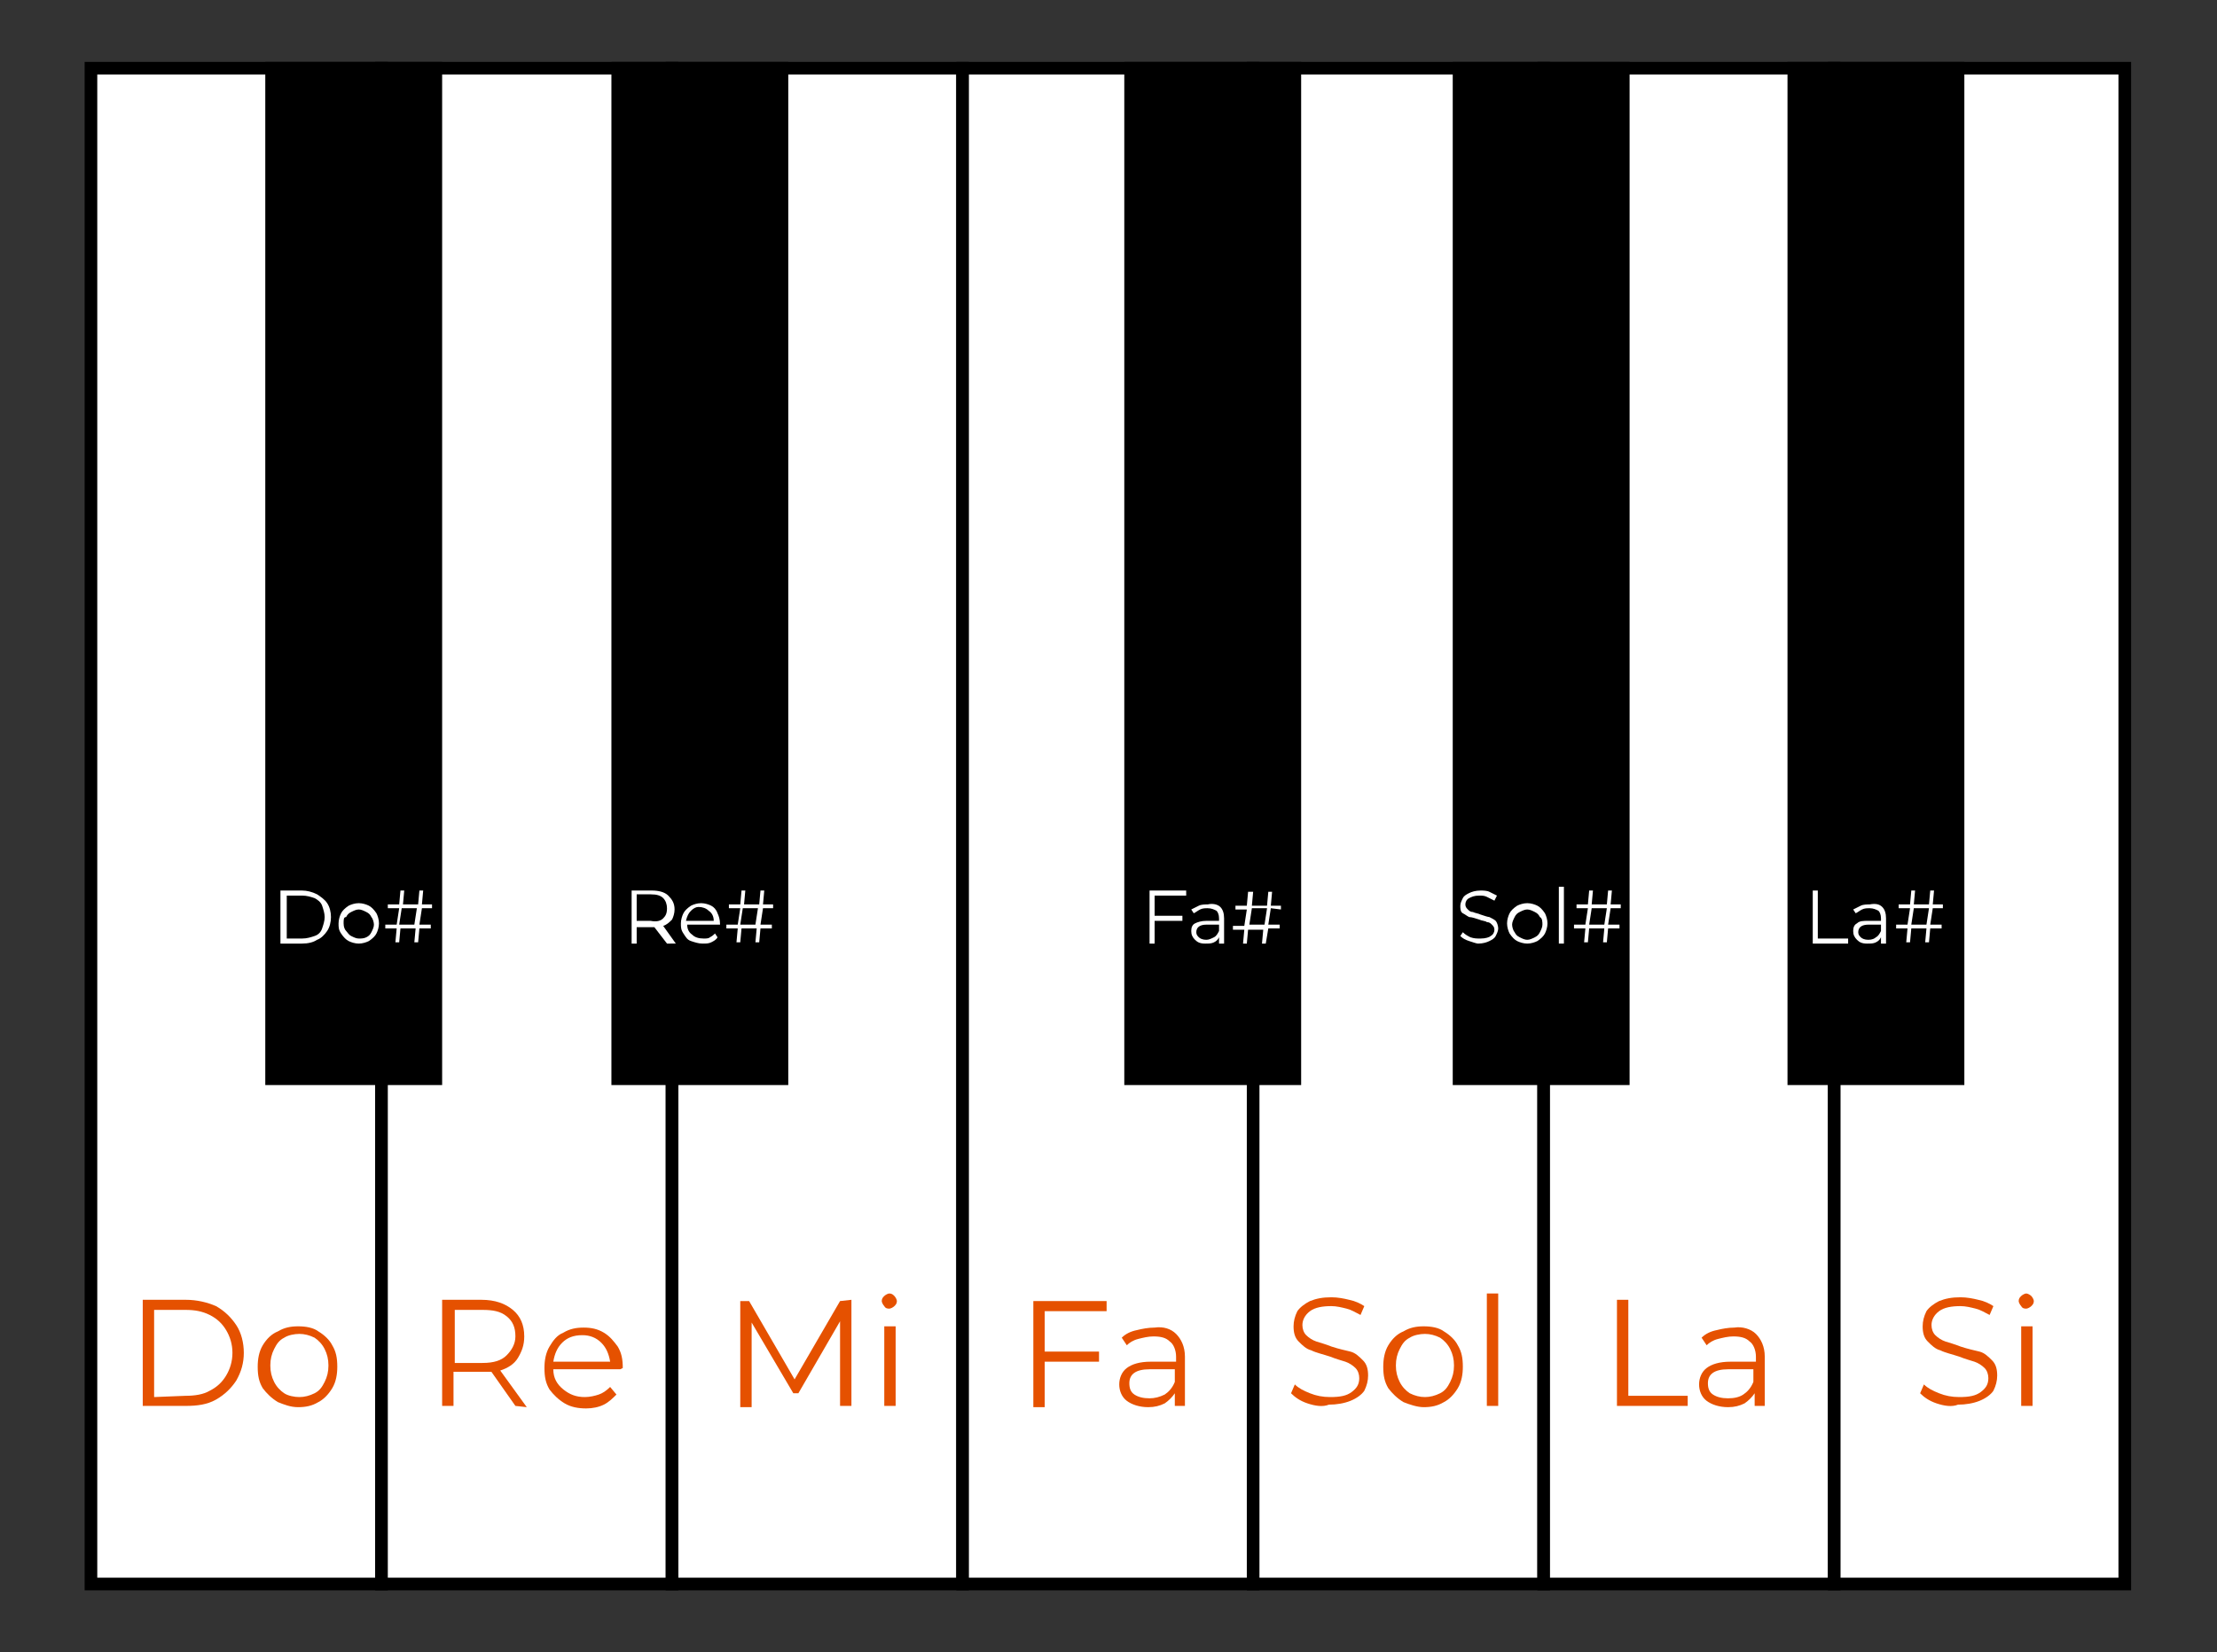 <?xml version="1.0" encoding="utf-8"?>
<!-- Generator: Adobe Illustrator 23.0.0, SVG Export Plug-In . SVG Version: 6.00 Build 0)  -->
<svg version="1.1" id="Livello_1" xmlns="http://www.w3.org/2000/svg" xmlns:xlink="http://www.w3.org/1999/xlink" x="0px" y="0px"
	 viewBox="0 0 175.5 130.8" style="enable-background:new 0 0 175.5 130.8;" xml:space="preserve">
<rect x="0" y="0" width="175.5" height="130.8" fill="#333333" stroke="none"/>
<style type="text/css">
	.st0{fill:#FFFFFF;stroke:#000000;}
	.st1{stroke:#000000;}
	.st2{enable-background:new    ;}
	.st3{fill:#E55100;}
	.st4{fill:#FFFFFF;}
</style>
<g id="Pianoforte">
	<rect x="7.2" y="5.4" class="st0" width="23" height="120"/>
	<rect x="30.2" y="5.4" class="st0" width="23" height="120"/>
	<rect x="53.2" y="5.4" class="st0" width="23" height="120"/>
	<rect x="76.2" y="5.4" class="st0" width="23" height="120"/>
	<rect x="99.2" y="5.4" class="st0" width="23" height="120"/>
	<rect x="122.2" y="5.4" class="st0" width="23" height="120"/>
	<rect x="145.2" y="5.4" class="st0" width="23" height="120"/>
	<rect x="21.5" y="5.4" class="st1" width="13" height="80"/>
	<rect x="48.9" y="5.4" class="st1" width="13" height="80"/>
	<rect x="89.5" y="5.4" class="st1" width="13" height="80"/>
	<rect x="115.5" y="5.4" class="st1" width="13" height="80"/>
	<rect x="142" y="5.4" class="st1" width="13" height="80"/>
</g>
<g id="Note">
	<g class="st2">
		<path class="st3" d="M11.3,102.9h3.4c0.9,0,1.7,0.2,2.4,0.5c0.7,0.4,1.2,0.9,1.6,1.5c0.4,0.6,0.6,1.4,0.6,2.2
			c0,0.8-0.2,1.5-0.6,2.2c-0.4,0.6-0.9,1.1-1.6,1.5s-1.5,0.5-2.4,0.5h-3.4V102.9z M14.7,110.5c0.7,0,1.4-0.1,1.9-0.4
			c0.6-0.3,1-0.7,1.3-1.2c0.3-0.5,0.5-1.1,0.5-1.8s-0.2-1.3-0.5-1.8c-0.3-0.5-0.7-0.9-1.3-1.2c-0.6-0.3-1.2-0.4-1.9-0.4h-2.5v6.9
			L14.7,110.5L14.7,110.5z"/>
		<path class="st3" d="M22,111c-0.5-0.3-0.9-0.7-1.2-1.1c-0.3-0.5-0.4-1-0.4-1.7c0-0.6,0.1-1.2,0.4-1.7s0.7-0.9,1.2-1.1
			c0.5-0.3,1-0.4,1.6-0.4s1.2,0.1,1.6,0.4c0.5,0.3,0.9,0.7,1.1,1.1c0.3,0.5,0.4,1,0.4,1.7c0,0.6-0.1,1.2-0.4,1.7s-0.7,0.9-1.1,1.1
			c-0.5,0.3-1,0.4-1.6,0.4S22.5,111.2,22,111z M24.9,110.3c0.4-0.2,0.6-0.5,0.8-0.9c0.2-0.4,0.3-0.8,0.3-1.3s-0.1-0.9-0.3-1.3
			c-0.2-0.4-0.5-0.7-0.8-0.9c-0.4-0.2-0.8-0.3-1.2-0.3c-0.4,0-0.9,0.1-1.2,0.3c-0.4,0.2-0.6,0.5-0.8,0.9c-0.2,0.4-0.3,0.8-0.3,1.3
			s0.1,0.9,0.3,1.3c0.2,0.4,0.5,0.7,0.8,0.9c0.3,0.2,0.8,0.3,1.2,0.3C24.1,110.6,24.5,110.5,24.9,110.3z"/>
	</g>
	<g class="st2">
		<path class="st3" d="M40.8,111.3l-1.9-2.7c-0.2,0-0.4,0-0.7,0h-2.3v2.7H35v-8.4h3.1c1.1,0,1.9,0.3,2.5,0.8
			c0.6,0.5,0.9,1.2,0.9,2.1c0,0.7-0.2,1.2-0.5,1.7s-0.8,0.8-1.4,1l2.1,2.9L40.8,111.3L40.8,111.3z M40.1,107.3
			c0.4-0.4,0.7-0.9,0.7-1.5c0-0.7-0.2-1.2-0.7-1.6s-1.1-0.5-1.9-0.5H36v4.2h2.2C39.1,107.9,39.7,107.7,40.1,107.3z"/>
		<path class="st3" d="M49.1,108.4h-5.3c0,0.7,0.3,1.2,0.8,1.6s1,0.6,1.7,0.6c0.4,0,0.8-0.1,1.1-0.2s0.6-0.3,0.9-0.6l0.5,0.6
			c-0.3,0.3-0.6,0.6-1,0.8s-0.9,0.3-1.4,0.3c-0.6,0-1.2-0.1-1.7-0.4s-0.9-0.7-1.2-1.1c-0.3-0.5-0.4-1-0.4-1.7c0-0.6,0.1-1.2,0.4-1.7
			c0.3-0.5,0.6-0.9,1.1-1.1c0.5-0.3,1-0.4,1.6-0.4s1.1,0.1,1.6,0.4s0.8,0.7,1.1,1.1c0.3,0.5,0.4,1,0.4,1.7L49.1,108.4z M44.5,106.3
			c-0.4,0.4-0.6,0.9-0.7,1.5h4.5c-0.1-0.6-0.3-1.1-0.7-1.5s-0.9-0.6-1.5-0.6C45.4,105.7,44.9,105.9,44.5,106.3z"/>
	</g>
	<g class="st2">
		<path class="st3" d="M67.4,102.9v8.4h-0.9v-6.7l-3.3,5.7h-0.4l-3.3-5.6v6.7h-0.9V103h0.7l3.6,6.2l3.6-6.2L67.4,102.9L67.4,102.9z"
			/>
		<path class="st3" d="M70,103.4c-0.1-0.1-0.2-0.3-0.2-0.4c0-0.2,0.1-0.3,0.2-0.4c0.1-0.1,0.3-0.2,0.4-0.2c0.2,0,0.3,0.1,0.4,0.2
			c0.1,0.1,0.2,0.3,0.2,0.4c0,0.2-0.1,0.3-0.2,0.4c-0.1,0.1-0.3,0.2-0.4,0.2C70.3,103.6,70.1,103.6,70,103.4z M70,105h0.9v6.3H70
			V105z"/>
	</g>
	<g class="st2">
		<path class="st3" d="M82.7,103.7v3.3H87v0.8h-4.3v3.6h-0.9V103h5.8v0.8h-4.9V103.7z"/>
		<path class="st3" d="M93.1,105.6c0.4,0.4,0.7,1,0.7,1.8v3.9H93v-1c-0.2,0.3-0.5,0.6-0.8,0.8c-0.4,0.2-0.8,0.3-1.3,0.3
			c-0.7,0-1.3-0.2-1.7-0.5c-0.4-0.3-0.6-0.8-0.6-1.3s0.2-1,0.6-1.3s1-0.5,1.9-0.5h2v-0.4c0-0.5-0.2-1-0.5-1.2
			c-0.3-0.3-0.7-0.4-1.3-0.4c-0.4,0-0.8,0.1-1.2,0.2c-0.4,0.1-0.7,0.3-0.9,0.5l-0.4-0.6c0.3-0.3,0.7-0.5,1.2-0.6
			c0.4-0.1,0.9-0.2,1.4-0.2C92.1,105,92.7,105.2,93.1,105.6z M92.2,110.4c0.3-0.2,0.6-0.5,0.8-1v-1h-2c-1.1,0-1.6,0.4-1.6,1.1
			c0,0.4,0.1,0.7,0.4,0.9c0.3,0.2,0.7,0.3,1.2,0.3C91.4,110.7,91.8,110.6,92.2,110.4z"/>
	</g>
	<g class="st2">
		<path class="st3" d="M103.5,111.1c-0.6-0.2-1-0.5-1.3-0.8l0.3-0.7c0.3,0.3,0.7,0.5,1.2,0.7s1,0.3,1.6,0.3c0.8,0,1.3-0.1,1.7-0.4
			c0.4-0.3,0.6-0.6,0.6-1.1c0-0.3-0.1-0.6-0.3-0.8c-0.2-0.2-0.5-0.4-0.8-0.5s-0.7-0.2-1.2-0.4c-0.6-0.2-1.1-0.3-1.5-0.5
			c-0.4-0.1-0.7-0.4-1-0.7c-0.3-0.3-0.4-0.7-0.4-1.2c0-0.4,0.1-0.8,0.3-1.2c0.2-0.3,0.6-0.6,1-0.8c0.5-0.2,1-0.3,1.7-0.3
			c0.5,0,1,0.1,1.4,0.2c0.5,0.1,0.9,0.3,1.2,0.5l-0.3,0.7c-0.4-0.2-0.7-0.4-1.1-0.5s-0.8-0.2-1.2-0.2c-0.7,0-1.3,0.1-1.7,0.4
			s-0.6,0.7-0.6,1.1c0,0.3,0.1,0.6,0.3,0.8s0.5,0.4,0.8,0.5s0.7,0.2,1.2,0.4c0.6,0.2,1.1,0.3,1.5,0.4s0.7,0.4,1,0.7
			c0.3,0.3,0.4,0.7,0.4,1.2c0,0.4-0.1,0.8-0.3,1.2c-0.2,0.3-0.6,0.6-1.1,0.8c-0.5,0.2-1.1,0.3-1.7,0.3
			C104.7,111.4,104.1,111.3,103.5,111.1z"/>
		<path class="st3" d="M111.1,111c-0.5-0.3-0.9-0.7-1.2-1.1c-0.3-0.5-0.4-1-0.4-1.7c0-0.6,0.1-1.2,0.4-1.7s0.7-0.9,1.2-1.1
			c0.5-0.3,1-0.4,1.6-0.4s1.2,0.1,1.6,0.4c0.5,0.3,0.9,0.7,1.1,1.1c0.3,0.5,0.4,1,0.4,1.7c0,0.6-0.1,1.2-0.4,1.7s-0.7,0.9-1.1,1.1
			c-0.5,0.3-1,0.4-1.6,0.4C112.2,111.4,111.6,111.2,111.1,111z M114,110.3c0.4-0.2,0.6-0.5,0.8-0.9c0.2-0.4,0.3-0.8,0.3-1.3
			s-0.1-0.9-0.3-1.3c-0.2-0.4-0.5-0.7-0.8-0.9c-0.4-0.2-0.8-0.3-1.2-0.3c-0.4,0-0.9,0.1-1.2,0.3c-0.4,0.2-0.6,0.5-0.8,0.9
			c-0.2,0.4-0.3,0.8-0.3,1.3s0.1,0.9,0.3,1.3c0.2,0.4,0.5,0.7,0.8,0.9c0.4,0.2,0.8,0.3,1.2,0.3C113.2,110.6,113.6,110.5,114,110.3z"
			/>
		<path class="st3" d="M117.7,102.4h0.9v8.9h-0.9V102.4z"/>
	</g>
	<g class="st2">
		<path class="st3" d="M128,102.9h0.9v7.6h4.7v0.8H128V102.9z"/>
		<path class="st3" d="M139,105.6c0.4,0.4,0.7,1,0.7,1.8v3.9h-0.8v-1c-0.2,0.3-0.5,0.6-0.8,0.8c-0.4,0.2-0.8,0.3-1.3,0.3
			c-0.7,0-1.3-0.2-1.7-0.5s-0.6-0.8-0.6-1.3s0.2-1,0.6-1.3s1-0.5,1.9-0.5h2v-0.4c0-0.5-0.2-1-0.5-1.2c-0.3-0.3-0.7-0.4-1.3-0.4
			c-0.4,0-0.8,0.1-1.2,0.2s-0.7,0.3-0.9,0.5l-0.4-0.6c0.3-0.3,0.7-0.5,1.2-0.6c0.4-0.1,0.9-0.2,1.4-0.2
			C137.9,105,138.6,105.2,139,105.6z M138,110.4c0.3-0.2,0.6-0.5,0.8-1v-1h-2c-1.1,0-1.6,0.4-1.6,1.1c0,0.4,0.1,0.7,0.4,0.9
			s0.7,0.3,1.2,0.3C137.3,110.7,137.7,110.6,138,110.4z"/>
	</g>
	<g class="st2">
		<path class="st3" d="M153.3,111.1c-0.6-0.2-1-0.5-1.3-0.8l0.3-0.7c0.3,0.3,0.7,0.5,1.2,0.7s1,0.3,1.6,0.3c0.8,0,1.3-0.1,1.7-0.4
			s0.6-0.6,0.6-1.1c0-0.3-0.1-0.6-0.3-0.8c-0.2-0.2-0.5-0.4-0.8-0.5s-0.7-0.2-1.2-0.4c-0.6-0.2-1.1-0.3-1.5-0.5
			c-0.4-0.1-0.7-0.4-1-0.7c-0.3-0.3-0.4-0.7-0.4-1.2c0-0.4,0.1-0.8,0.3-1.2c0.2-0.3,0.6-0.6,1-0.8c0.5-0.2,1-0.3,1.7-0.3
			c0.5,0,1,0.1,1.4,0.2c0.5,0.1,0.9,0.3,1.2,0.5l-0.3,0.7c-0.4-0.2-0.7-0.4-1.1-0.5c-0.4-0.1-0.8-0.2-1.2-0.2
			c-0.7,0-1.3,0.1-1.7,0.4s-0.6,0.7-0.6,1.1c0,0.3,0.1,0.6,0.3,0.8c0.2,0.2,0.5,0.4,0.8,0.5s0.7,0.2,1.2,0.4
			c0.6,0.2,1.1,0.3,1.5,0.4s0.7,0.4,1,0.7c0.3,0.3,0.4,0.7,0.4,1.2c0,0.4-0.1,0.8-0.3,1.2c-0.2,0.3-0.6,0.6-1.1,0.8
			c-0.5,0.2-1.1,0.3-1.7,0.3C154.5,111.4,153.9,111.3,153.3,111.1z"/>
		<path class="st3" d="M160,103.4c-0.1-0.1-0.2-0.3-0.2-0.4c0-0.2,0.1-0.3,0.2-0.4c0.1-0.1,0.3-0.2,0.4-0.2s0.3,0.1,0.4,0.2
			c0.1,0.1,0.2,0.3,0.2,0.4c0,0.2-0.1,0.3-0.2,0.4s-0.3,0.2-0.4,0.2S160.1,103.6,160,103.4z M160,105h0.9v6.3H160V105z"/>
	</g>
</g>
<g id="Note_tasti_neri">
	<g class="st2">
		<path class="st4" d="M22.2,70.5h1.7c0.4,0,0.8,0.1,1.2,0.3c0.3,0.2,0.6,0.4,0.8,0.7c0.2,0.3,0.3,0.7,0.3,1.1s-0.1,0.8-0.3,1.1
			c-0.2,0.3-0.5,0.6-0.8,0.7c-0.3,0.2-0.7,0.3-1.2,0.3h-1.7V70.5z M23.9,74.3c0.4,0,0.7-0.1,1-0.2s0.5-0.3,0.6-0.6s0.2-0.6,0.2-0.9
			s-0.1-0.6-0.2-0.9s-0.4-0.5-0.6-0.6c-0.3-0.1-0.6-0.2-1-0.2h-1.2v3.4C22.7,74.3,23.9,74.3,23.9,74.3z"/>
		<path class="st4" d="M27.6,74.5c-0.2-0.1-0.4-0.3-0.6-0.6s-0.2-0.5-0.2-0.8s0.1-0.6,0.2-0.8s0.3-0.4,0.6-0.6
			c0.2-0.1,0.5-0.2,0.8-0.2s0.6,0.1,0.8,0.2c0.2,0.1,0.4,0.3,0.6,0.6c0.1,0.2,0.2,0.5,0.2,0.8s-0.1,0.6-0.2,0.8
			c-0.1,0.2-0.3,0.4-0.6,0.6c-0.2,0.1-0.5,0.2-0.8,0.2C28.1,74.7,27.8,74.6,27.6,74.5z M29,74.2c0.2-0.1,0.3-0.2,0.4-0.4
			c0.1-0.2,0.2-0.4,0.2-0.6s-0.1-0.5-0.2-0.6c-0.1-0.2-0.2-0.3-0.4-0.4c-0.2-0.1-0.4-0.2-0.6-0.2s-0.4,0.1-0.6,0.2s-0.3,0.2-0.4,0.4
			c-0.2,0-0.2,0.2-0.2,0.5s0.1,0.5,0.2,0.6s0.2,0.3,0.4,0.4c0.2,0.1,0.4,0.2,0.6,0.2C28.6,74.3,28.8,74.3,29,74.2z"/>
		<path class="st4" d="M33.4,71.9l-0.2,1.3h0.9v0.3h-0.9l-0.1,1.1h-0.3l0.1-1.1h-1.2l-0.1,1.1h-0.3l0.1-1.1h-0.9v-0.3h0.9l0.2-1.3
			h-0.9v-0.3h0.9l0.1-1.1H32l-0.1,1.1h1.2l0.1-1.1h0.3l-0.1,1.1h0.8v0.3H33.4z M33,71.9h-1.2l-0.2,1.3h1.2L33,71.9z"/>
	</g>
	<g class="st2">
		<path class="st4" d="M52.8,74.7l-1-1.3c-0.1,0-0.2,0-0.3,0h-1.1v1.3H50v-4.2h1.6c0.5,0,1,0.1,1.3,0.4s0.5,0.6,0.5,1.1
			c0,0.3-0.1,0.6-0.2,0.8c-0.2,0.2-0.4,0.4-0.7,0.5l1,1.4C53.5,74.7,52.8,74.7,52.8,74.7z M52.5,72.7c0.2-0.2,0.3-0.4,0.3-0.8
			c0-0.3-0.1-0.6-0.3-0.8c-0.2-0.2-0.5-0.3-1-0.3h-1.1v2.1h1.1C52,73,52.3,72.9,52.5,72.7z"/>
		<path class="st4" d="M57,73.2h-2.6c0,0.3,0.1,0.6,0.4,0.8c0.2,0.2,0.5,0.3,0.9,0.3c0.2,0,0.4,0,0.5-0.1c0.2-0.1,0.3-0.2,0.4-0.3
			l0.2,0.3c-0.1,0.2-0.3,0.3-0.5,0.4s-0.4,0.1-0.7,0.1s-0.6-0.1-0.9-0.2c-0.3-0.1-0.4-0.3-0.6-0.6s-0.2-0.5-0.2-0.8s0.1-0.6,0.2-0.8
			c0.1-0.2,0.3-0.4,0.6-0.6c0.2-0.1,0.5-0.2,0.8-0.2s0.6,0.1,0.8,0.2s0.4,0.3,0.5,0.6C56.9,72.5,57,72.8,57,73.2L57,73.2z
			 M54.7,72.1c-0.2,0.2-0.3,0.4-0.4,0.8h2.2c0-0.3-0.1-0.6-0.4-0.8c-0.2-0.2-0.5-0.3-0.8-0.3C55.1,71.8,54.9,71.9,54.7,72.1z"/>
		<path class="st4" d="M60.4,71.9l-0.2,1.3h0.9v0.3h-0.9l-0.1,1.1h-0.3l0.1-1.1h-1.2l-0.1,1.1h-0.3l0.1-1.1h-0.9v-0.3h0.9l0.2-1.3
			h-0.9v-0.3h0.9l0.1-1.1H59l-0.1,1.1h1.2l0.1-1.1h0.3l-0.1,1.1h0.8v0.3H60.4z M60,71.9h-1.2l-0.2,1.3h1.2L60,71.9z"/>
	</g>
	<g class="st2">
		<path class="st4" d="M91.4,70.8v1.7h2.2v0.4h-2.2v1.8H91v-4.2h2.9v0.4h-2.5V70.8z"/>
		<path class="st4" d="M96.6,71.8c0.2,0.2,0.3,0.5,0.3,0.9v2h-0.4v-0.5c-0.1,0.2-0.2,0.3-0.4,0.4c-0.2,0.1-0.4,0.1-0.7,0.1
			c-0.4,0-0.6-0.1-0.8-0.3s-0.3-0.4-0.3-0.7c0-0.3,0.1-0.5,0.3-0.6s0.5-0.2,0.9-0.2h1v-0.2c0-0.3-0.1-0.5-0.2-0.6
			c-0.2-0.1-0.4-0.2-0.7-0.2c-0.2,0-0.4,0-0.6,0.1s-0.3,0.2-0.5,0.3L94.3,72c0.2-0.1,0.4-0.2,0.6-0.3c0.2-0.1,0.5-0.1,0.7-0.1
			C96,71.5,96.4,71.6,96.6,71.8z M96.1,74.2c0.2-0.1,0.3-0.3,0.4-0.5v-0.5h-1c-0.5,0-0.8,0.2-0.8,0.6c0,0.2,0.1,0.3,0.2,0.4
			s0.3,0.2,0.6,0.2C95.7,74.4,95.9,74.3,96.1,74.2z"/>
		<path class="st4" d="M100.6,71.9l-0.2,1.3h0.9v0.3h-0.9l-0.2,1.2h-0.3l0.1-1.1h-1.2l-0.1,1.1h-0.3l0.1-1.1h-0.9v-0.3h0.9l0.2-1.3
			h-0.9v-0.3h0.9l0.1-1.1h0.4l-0.1,1.1h1.2l0.1-1.1h0.3l-0.1,1.1h0.8V72L100.6,71.9L100.6,71.9z M100.3,71.9h-1.2l-0.2,1.3h1.2
			L100.3,71.9z"/>
	</g>
	<g class="st2">
		<path class="st4" d="M116.3,74.5c-0.3-0.1-0.5-0.2-0.7-0.4l0.2-0.3c0.2,0.2,0.4,0.3,0.6,0.4c0.3,0.1,0.5,0.1,0.8,0.1
			c0.4,0,0.7-0.1,0.8-0.2c0.2-0.1,0.3-0.3,0.3-0.5s-0.1-0.3-0.2-0.4s-0.2-0.2-0.4-0.2c-0.1-0.1-0.4-0.1-0.6-0.2
			c-0.3-0.1-0.6-0.2-0.8-0.2c-0.2-0.1-0.3-0.2-0.5-0.3s-0.2-0.4-0.2-0.6s0.1-0.4,0.2-0.6s0.3-0.3,0.5-0.4s0.5-0.2,0.9-0.2
			c0.2,0,0.5,0,0.7,0.1s0.4,0.2,0.6,0.3l-0.2,0.4c-0.2-0.1-0.4-0.2-0.6-0.3c-0.2-0.1-0.4-0.1-0.6-0.1c-0.4,0-0.6,0.1-0.8,0.2
			c-0.2,0.1-0.3,0.3-0.3,0.5s0.1,0.3,0.2,0.4s0.2,0.2,0.4,0.2c0.2,0.1,0.4,0.1,0.6,0.2c0.3,0.1,0.6,0.2,0.7,0.2
			c0.2,0.1,0.4,0.2,0.5,0.3c0.1,0.1,0.2,0.4,0.2,0.6s-0.1,0.4-0.2,0.6s-0.3,0.3-0.5,0.4s-0.5,0.2-0.9,0.2
			C116.9,74.7,116.6,74.6,116.3,74.5z"/>
		<path class="st4" d="M120.1,74.5c-0.2-0.1-0.4-0.3-0.6-0.6c-0.1-0.2-0.2-0.5-0.2-0.8s0.1-0.6,0.2-0.8c0.1-0.2,0.3-0.4,0.6-0.6
			c0.2-0.1,0.5-0.2,0.8-0.2s0.6,0.1,0.8,0.2c0.2,0.1,0.4,0.3,0.6,0.6c0.1,0.2,0.2,0.5,0.2,0.8s-0.1,0.6-0.2,0.8
			c-0.1,0.2-0.3,0.4-0.6,0.6c-0.2,0.1-0.5,0.2-0.8,0.2S120.3,74.6,120.1,74.5z M121.5,74.2c0.2-0.1,0.3-0.2,0.4-0.4
			c0.1-0.2,0.2-0.4,0.2-0.6s0-0.5-0.2-0.6c-0.1-0.2-0.2-0.3-0.4-0.4c-0.2-0.1-0.4-0.2-0.6-0.2s-0.4,0.1-0.6,0.2s-0.3,0.2-0.4,0.4
			c-0.1,0.2-0.2,0.4-0.2,0.6s0.1,0.5,0.2,0.6c0.1,0.2,0.2,0.3,0.4,0.4c0.2,0.1,0.4,0.2,0.6,0.2S121.3,74.3,121.5,74.2z"/>
		<path class="st4" d="M123.4,70.2h0.4v4.5h-0.4V70.2z"/>
		<path class="st4" d="M127.5,71.9l-0.2,1.3h0.9v0.3h-0.9l-0.1,1.1h-0.3l0.1-1.1h-1.2l-0.1,1.1h-0.3l0.1-1.1h-0.9v-0.3h0.9l0.2-1.3
			h-0.9v-0.3h0.9l0.1-1.1h0.3l-0.1,1.1h1.2l0.1-1.1h0.3l-0.1,1.1h0.8v0.3H127.5z M127.2,71.9H126l-0.2,1.3h1.2L127.2,71.9z"/>
	</g>
	<g class="st2">
		<path class="st4" d="M143.5,70.5h0.4v3.8h2.4v0.4h-2.8L143.5,70.5L143.5,70.5z"/>
		<path class="st4" d="M149,71.8c0.2,0.2,0.3,0.5,0.3,0.9v2h-0.4v-0.5c-0.1,0.2-0.2,0.3-0.4,0.4s-0.4,0.1-0.7,0.1
			c-0.4,0-0.6-0.1-0.8-0.3s-0.3-0.4-0.3-0.7c0-0.3,0.1-0.5,0.3-0.6c0.2-0.2,0.5-0.2,0.9-0.2h1v-0.2c0-0.3-0.1-0.5-0.2-0.6
			c-0.2-0.1-0.4-0.2-0.7-0.2c-0.2,0-0.4,0-0.6,0.1c-0.2,0.1-0.3,0.2-0.5,0.3l-0.2-0.3c0.2-0.1,0.4-0.2,0.6-0.3
			c0.2-0.1,0.5-0.1,0.7-0.1C148.5,71.5,148.8,71.6,149,71.8z M148.5,74.2c0.2-0.1,0.3-0.3,0.4-0.5v-0.5h-1c-0.5,0-0.8,0.2-0.8,0.6
			c0,0.2,0.1,0.3,0.2,0.4c0.1,0.1,0.3,0.2,0.6,0.2S148.4,74.3,148.5,74.2z"/>
		<path class="st4" d="M153,71.9l-0.2,1.3h0.9v0.3h-0.9l-0.1,1.1h-0.3l0.1-1.1h-1.2l-0.1,1.1h-0.3l0.1-1.1h-0.9v-0.3h0.9l0.2-1.3
			h-0.9v-0.3h0.9l0.1-1.1h0.3l-0.1,1.1h1.2l0.1-1.1h0.3l-0.1,1.1h0.8v0.3H153z M152.7,71.9h-1.2l-0.2,1.3h1.2L152.7,71.9z"/>
	</g>
</g>
</svg>
